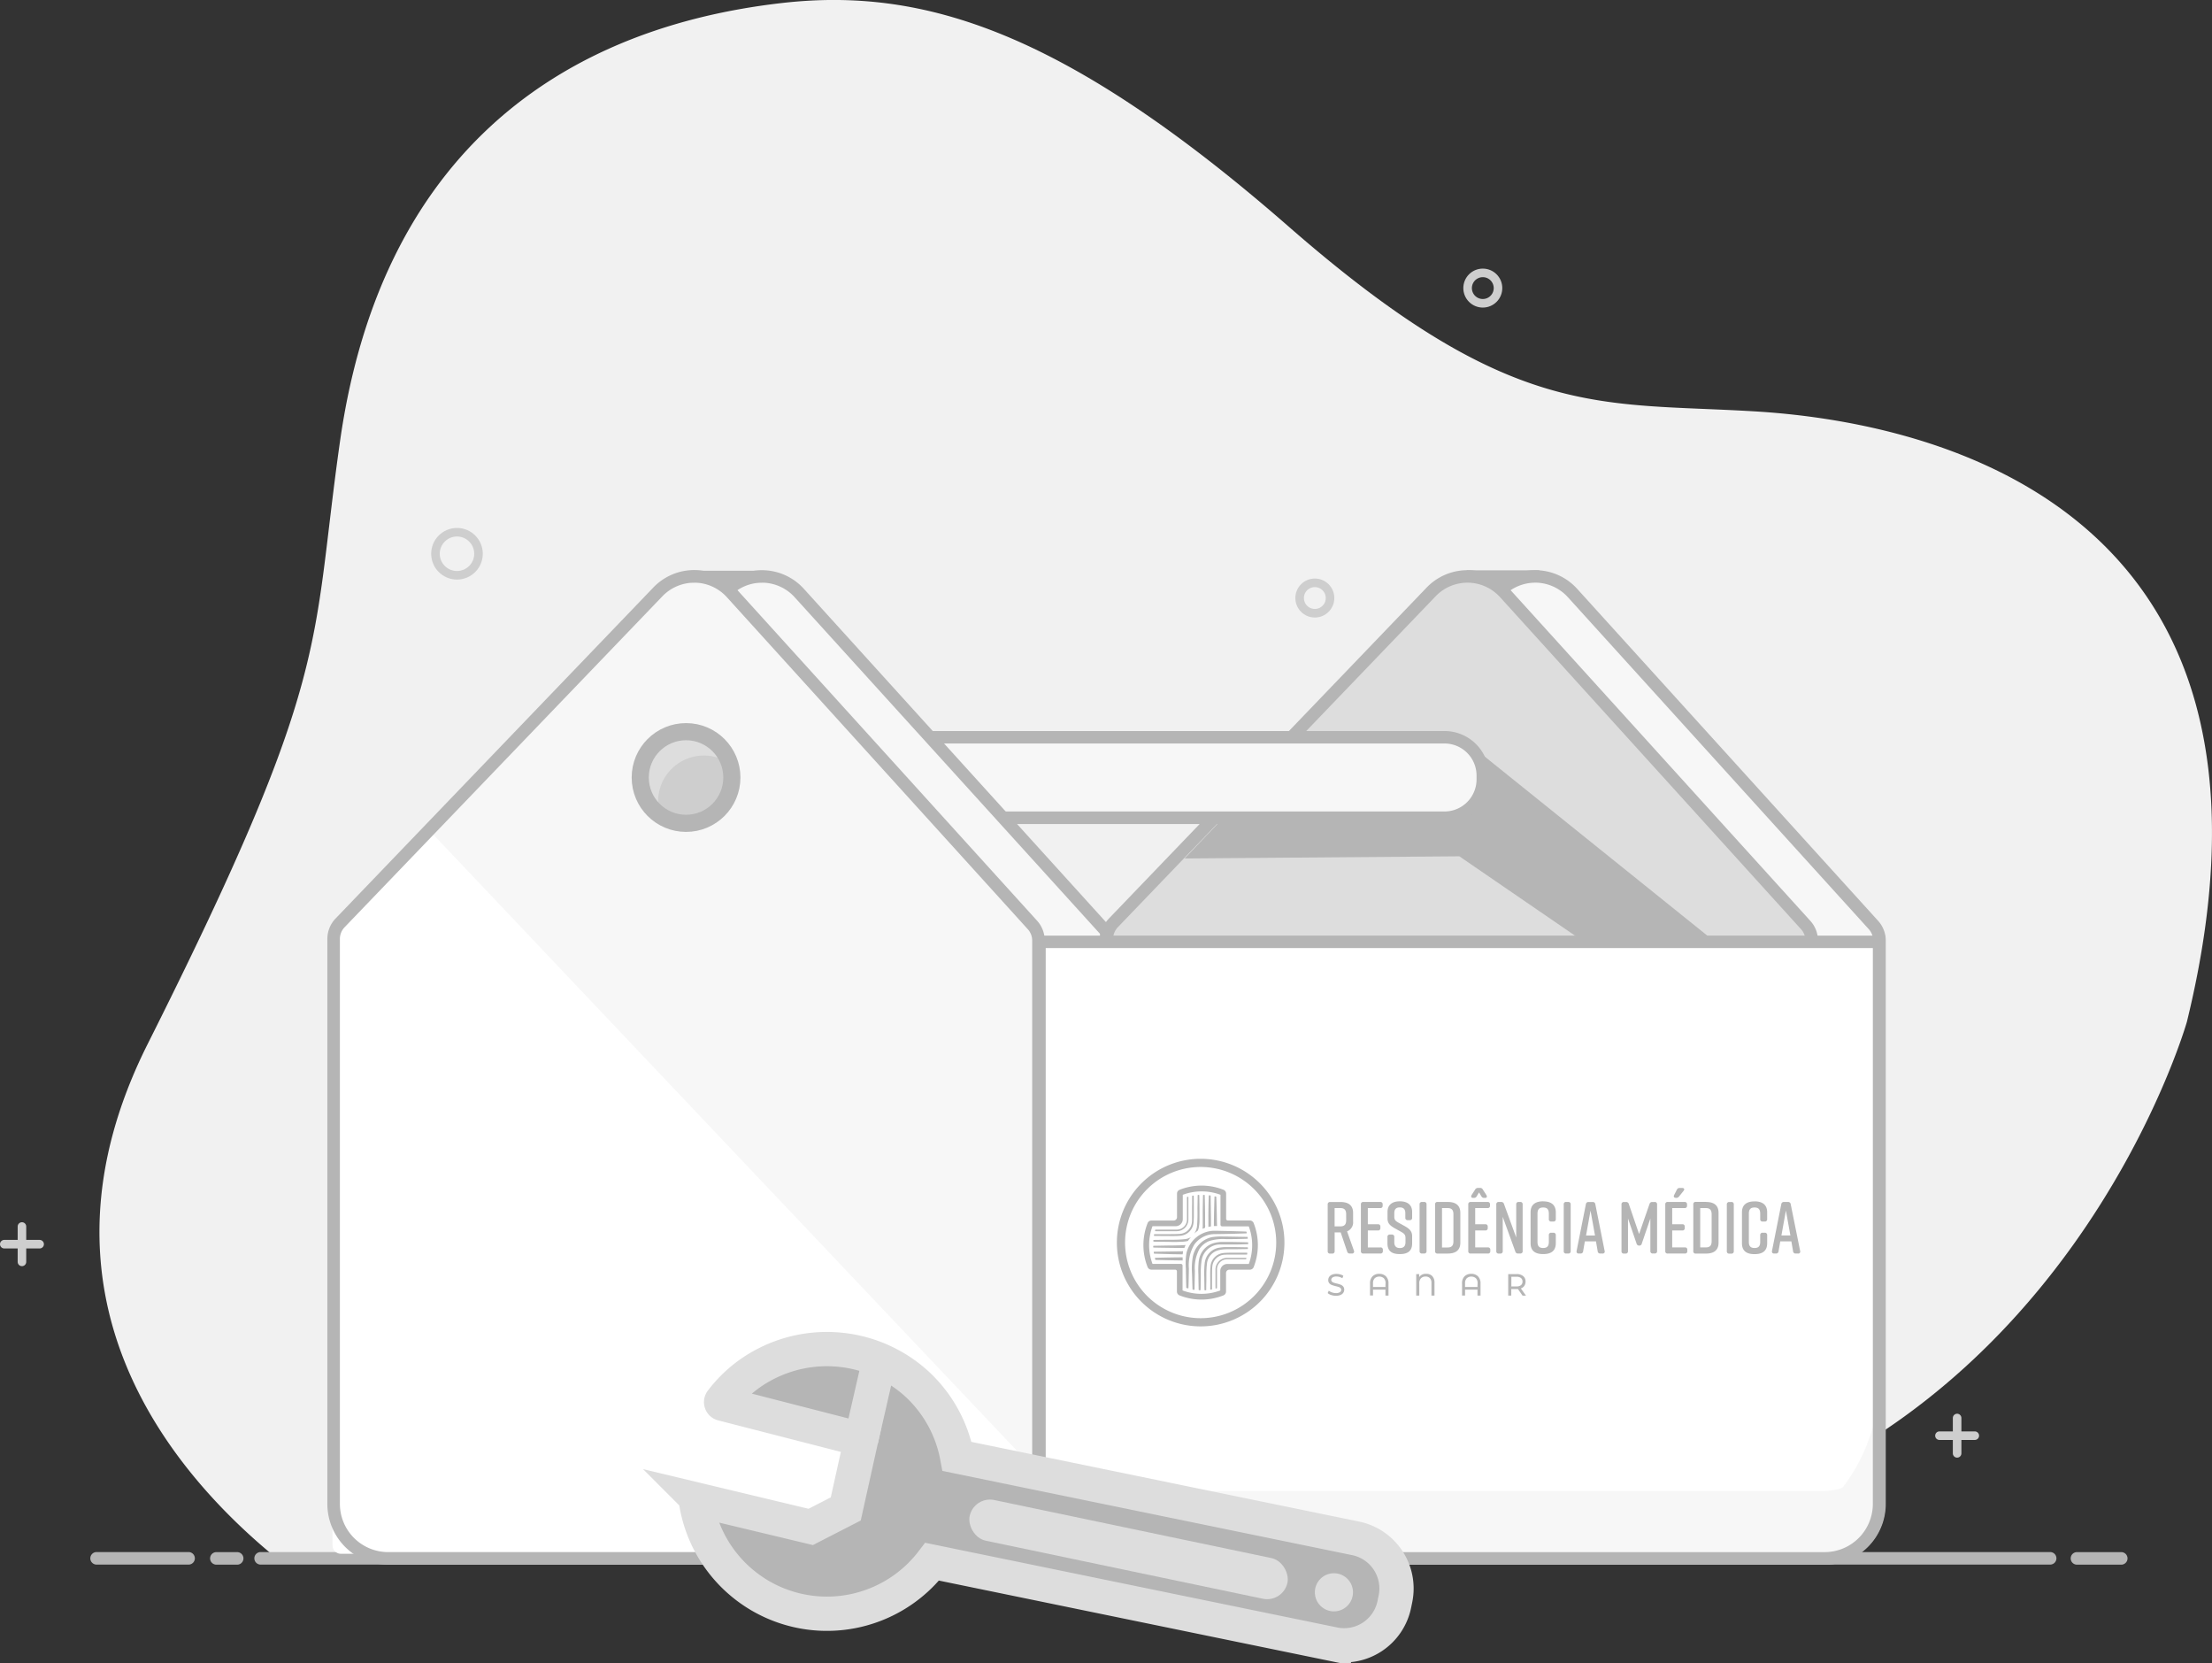 <svg xmlns="http://www.w3.org/2000/svg" xmlns:xlink="http://www.w3.org/1999/xlink" width="129.099" height="97.054" viewBox="0 0 129.099 97.054"><rect x="0" y="0" width="129.099" height="97.054" fill="#333333" stroke="none"/><defs><style>.a{fill:#f1f1f1;}.b{fill:#b5b5b5;}.c{fill:#f7f7f7;}.d{fill:#ddd;}.e,.g,.j{fill:none;stroke-miterlimit:10;}.e{stroke:#cecece;stroke-linecap:round;stroke-width:0.5px;}.f{fill:#fff;}.g{stroke:#ddd;stroke-width:2px;}.h{fill:url(#a);}.i{fill:#cecece;}.j{stroke:#b5b5b5;}.k{fill:#0f44b8;}</style><linearGradient id="a" x1="96.456" y1="-59.077" x2="97.456" y2="-59.077" gradientUnits="objectBoundingBox"><stop offset="0" stop-color="#ddd"/><stop offset="1" stop-color="#e6b43e"/></linearGradient></defs><g transform="translate(0.25)"><path class="a" d="M1033.658,876.753c-9.183-.555-14.2.6-27.226-10.77s-21.3-14.02-29.646-13.053c-13.717,1.59-23.465,9.581-25.738,25.575-1.716,12.076-.391,13.574-11.229,35.166-7.3,14.548,1.209,24.836,7.539,30h73.4a43.958,43.958,0,0,1,5.736-1.5c25.217-4.741,32.344-29.8,32.344-29.8C1066.373,881.589,1042.841,877.308,1033.658,876.753Z" transform="translate(-931.455 -852.748)"/><path class="b" d="M1070.314,1138.3H965.872a.366.366,0,1,1,0-.731h104.442a.366.366,0,0,1,0,.731Z" transform="translate(-950.892 -1047.011)"/><path class="b" d="M941.011,1138.3h-5.369a.366.366,0,0,1,0-.731h5.369a.366.366,0,1,1,0,.731Z" transform="translate(-930.274 -1047.011)"/><g transform="translate(67.941 33.265)"><path class="c" d="M1134.373,1015.757h38.316a2.82,2.82,0,0,0,2.82-2.82V979.71a1.358,1.358,0,0,0-.352-.911l-17.611-19.424a2.873,2.873,0,0,0-4.2-.06l-18.593,19.362a1.356,1.356,0,0,0-.378.94Z" transform="translate(-1134.007 -958.094)"/><path class="b" d="M1171.545,1015.4h-34.776a3.549,3.549,0,0,1-3.545-3.545v-32.96a1.714,1.714,0,0,1,.48-1.193l18.524-19.29a3.3,3.3,0,0,1,4.873.07l17.544,19.349a1.72,1.72,0,0,1,.446,1.157v32.867A3.549,3.549,0,0,1,1171.545,1015.4Zm-16.914-57.3a2.584,2.584,0,0,0-1.877.816l-18.524,19.29a.986.986,0,0,0-.276.686v32.96a2.817,2.817,0,0,0,2.814,2.814h34.776a2.817,2.817,0,0,0,2.814-2.814V978.985a.989.989,0,0,0-.257-.666l-17.544-19.35a2.583,2.583,0,0,0-1.89-.87Z" transform="translate(-1133.223 -957.368)"/></g><g transform="translate(63.986 33.265)"><path class="d" d="M1121.936,1015.723h41.135V979.677a1.36,1.36,0,0,0-.352-.913l-17.635-19.45a2.839,2.839,0,0,0-4.151-.06l-18.618,19.388a1.358,1.358,0,0,0-.379.941Z" transform="translate(-1121.57 -958.059)"/><path class="b" d="M1159.107,1015.4h-34.776a3.549,3.549,0,0,1-3.545-3.545v-32.96a1.716,1.716,0,0,1,.48-1.195l18.523-19.289a3.3,3.3,0,0,1,4.873.07l17.543,19.349a1.721,1.721,0,0,1,.447,1.158v32.866A3.549,3.549,0,0,1,1159.107,1015.4Zm-16.914-57.3a2.584,2.584,0,0,0-1.876.816L1121.794,978.2a.987.987,0,0,0-.277.688v32.96a2.817,2.817,0,0,0,2.814,2.814h34.776a2.817,2.817,0,0,0,2.814-2.814V978.986a.99.99,0,0,0-.257-.667l-17.544-19.349a2.582,2.582,0,0,0-1.889-.87Z" transform="translate(-1120.786 -957.368)"/></g><path class="b" d="M1136.2,997.032l16.033-.126,7.273,4.987h7.646l-13.727-11.038-13.1,1.848Z" transform="translate(-1067.311 -946.943)"/><g transform="translate(51.348 42.65)"><rect class="c" width="34.578" height="4.698" rx="2.349" transform="translate(0.366 0.366)"/><path class="b" d="M1113.744,992.316h-30.106a2.6,2.6,0,0,1-2.6-2.6v-.227a2.6,2.6,0,0,1,2.6-2.6h30.106a2.6,2.6,0,0,1,2.6,2.6v.227A2.6,2.6,0,0,1,1113.744,992.316Zm-30.106-4.7a1.872,1.872,0,0,0-1.87,1.87v.227a1.872,1.872,0,0,0,1.87,1.87h30.106a1.872,1.872,0,0,0,1.87-1.87v-.227a1.872,1.872,0,0,0-1.87-1.87Z" transform="translate(-1081.036 -986.886)"/></g><g transform="translate(22.811 33.264)"><path class="c" d="M992.436,1015.589h41.136V979.143a.323.323,0,0,0-.083-.216l-18-19.854a2.7,2.7,0,0,0-3.954-.057l-18.718,19.492a1.359,1.359,0,0,0-.379.941Z" transform="translate(-992.07 -957.925)"/><path class="b" d="M1029.608,1015.4H994.831a3.549,3.549,0,0,1-3.545-3.545v-32.96a1.716,1.716,0,0,1,.48-1.195l18.523-19.289a3.3,3.3,0,0,1,4.873.07l17.812,19.645a.686.686,0,0,1,.178.462v33.266A3.549,3.549,0,0,1,1029.608,1015.4Zm-16.914-57.3a2.584,2.584,0,0,0-1.877.816L992.294,978.2a.988.988,0,0,0-.277.688v32.96a2.817,2.817,0,0,0,2.814,2.814h34.777a2.817,2.817,0,0,0,2.814-2.814V978.585l-17.8-19.616a2.583,2.583,0,0,0-1.889-.87Z" transform="translate(-991.286 -957.366)"/></g><circle class="e" cx="0.887" cy="0.887" r="0.887" transform="translate(85.404 15.922)"/><circle class="e" cx="0.887" cy="0.887" r="0.887" transform="translate(75.601 34.006)"/><circle class="e" cx="1.256" cy="1.256" r="1.256" transform="translate(25.165 31.054)"/><g transform="translate(112.942 82.736)"><line class="e" y2="2.063" transform="translate(1.031)"/><line class="e" x1="2.063" transform="translate(0 1.031)"/></g><g transform="translate(0 71.563)"><line class="e" y2="2.063" transform="translate(1.031)"/><line class="e" x1="2.063" transform="translate(0 1.031)"/></g><path class="f" d="M980.281,1015.793h40.164a.486.486,0,0,0,.486-.486V979.934a1.842,1.842,0,0,0-.478-1.238l-16.844-18.578a3.764,3.764,0,0,0-5.5-.079l-17.8,18.531a1.848,1.848,0,0,0-.515,1.279v35.457A.486.486,0,0,0,980.281,1015.793Z" transform="translate(-960.637 -925.136)"/><path class="c" d="M1033.394,1010.016l-.06-30.291-.235-.607L1015.407,959.6a2.923,2.923,0,0,0-4.274-.061l-13.178,13.722a.248.248,0,0,0,.007.351l34.991,36.935C1033.694,1010.6,1033.394,1010.089,1033.394,1010.016Z" transform="translate(-972.976 -924.974)"/><path class="b" d="M1017.17,1015.4H982.393a3.549,3.549,0,0,1-3.545-3.545V978.892a1.718,1.718,0,0,1,.481-1.2l18.523-19.289a3.3,3.3,0,0,1,4.873.07l17.544,19.349a1.718,1.718,0,0,1,.446,1.157v32.867A3.549,3.549,0,0,1,1017.17,1015.4Zm-16.914-57.3a2.583,2.583,0,0,0-1.876.816L979.857,978.2a.99.99,0,0,0-.278.689v32.959a2.817,2.817,0,0,0,2.814,2.814h34.777a2.817,2.817,0,0,0,2.814-2.814V978.984a.99.99,0,0,0-.257-.666l-17.544-19.35a2.584,2.584,0,0,0-1.89-.87Z" transform="translate(-959.992 -924.102)"/><g transform="translate(60.052 54.584)"><path class="f" d="M.014,0h49a.014.014,0,0,1,.014.014V25.471A10.507,10.507,0,0,1,38.518,35.978H0a0,0,0,0,1,0,0V.014A.014.014,0,0,1,.014,0Z" transform="translate(0.366 0.366)"/><path class="c" d="M1155.342,1119.426h-42.557a3.224,3.224,0,0,1-3.224-3.224v3.935a3.224,3.224,0,0,0,3.224,3.224h42.557a3.224,3.224,0,0,0,3.224-3.224V1116.2A3.224,3.224,0,0,1,1155.342,1119.426Z" transform="translate(-1109.195 -1087.018)"/><path class="b" d="M1154.6,1061.129h-42.646a3.549,3.549,0,0,1-3.545-3.545v-33.16l.37,0h49.362l0,.37v32.794A3.549,3.549,0,0,1,1154.6,1061.129Zm-45.46-35.978v32.433a2.817,2.817,0,0,0,2.814,2.813H1154.6a2.817,2.817,0,0,0,2.814-2.813v-32.433Z" transform="translate(-1108.411 -1024.419)"/></g><g transform="translate(40.36 78.693)"><path class="b" d="M1047.893,1103.419l8.242,2.117-.9,4.056-2.044,1.049-6.713-1.607a7.732,7.732,0,0,0,13.07,4.464,7.818,7.818,0,0,0,.732-.828l23.443,4.818a2.988,2.988,0,0,0,3.528-2.325l.067-.326a2.988,2.988,0,0,0-2.325-3.529l-23.26-4.78a7.731,7.731,0,0,0-13.006-4.076A7.8,7.8,0,0,0,1047.893,1103.419Z" transform="translate(-1046.48 -1100.243)"/><path class="g" d="M1048.073,1103.508l8.1,2.081-.9,4.056-2.044,1.049-6.575-1.574a.1.1,0,0,0-.118.107,7.732,7.732,0,0,0,13.049,4.324,7.833,7.833,0,0,0,.732-.828l23.443,4.818a2.988,2.988,0,0,0,3.528-2.325l.067-.326a2.988,2.988,0,0,0-2.326-3.529l-23.26-4.78a7.7,7.7,0,0,0-2.365-4.248,7.8,7.8,0,0,0-9.012-1.038,7.511,7.511,0,0,0-2.379,2.063A.1.1,0,0,0,1048.073,1103.508Z" transform="translate(-1046.522 -1100.296)"/><rect class="d" width="18.946" height="2.424" rx="1.212" transform="matrix(0.979, 0.205, -0.205, 0.979, 16.23, 8.58)"/><circle class="h" cx="1.113" cy="1.113" r="1.113" transform="translate(36.129 13.1)"/><line class="g" y1="4.661" x2="1.067" transform="translate(9.655 0.632)"/></g><g transform="translate(37.116 42.691)"><circle class="i" cx="2.674" cy="2.674" r="2.674" transform="translate(0 0)"/><path class="d" d="M1037.319,991.081a2.674,2.674,0,0,1,4.175-2.213,2.674,2.674,0,1,0-4.045,3.033A2.675,2.675,0,0,1,1037.319,991.081Z" transform="translate(-1036.276 -987.015)"/><circle class="j" cx="2.674" cy="2.674" r="2.674" transform="translate(0 0)"/></g><path class="b" d="M1301.776,1138.3h-2.623a.366.366,0,0,1,0-.731h2.623a.366.366,0,0,1,0,.731Z" transform="translate(-1178.204 -1047.007)"/><path class="b" d="M958.923,1138.3h-1.176a.366.366,0,1,1,0-.731h1.176a.366.366,0,1,1,0,.731Z" transform="translate(-945.35 -1047.007)"/><g transform="translate(40.078 33.302)"><line class="k" x2="4.233" transform="translate(0 0.34)"/><rect class="b" width="4.233" height="0.681"/></g><g transform="translate(64.936 67.612)"><path class="b" d="M5.61,4.4c.036,0,.069-.006.1-.007h.107l.442-.006c.494-.007.847-.02,1.335-.036a.024.024,0,0,0,.023-.029l-.013-.058a.024.024,0,0,0-.023-.018c-.486-.016-.833-.027-1.322-.036L5.821,4.2c-.072,0-.152,0-.23.005A1.7,1.7,0,0,0,4.1,5.5a3.684,3.684,0,0,0-.036.9c.005.387.013.73.024,1.116a.024.024,0,0,0,.016.022c.027.009.054.015.082.022a.024.024,0,0,0,.03-.023c.012-.394.019-.741.025-1.137a2.362,2.362,0,0,1,.319-1.4A1.476,1.476,0,0,1,5.61,4.4Zm-.165.394a2.668,2.668,0,0,1,.967-.107c.463,0,.786-.005,1.243-.022a.024.024,0,0,0,.023-.027c0-.02-.005-.041-.008-.061a.024.024,0,0,0-.024-.02L6.486,4.536l-.221,0a3.405,3.405,0,0,0-.681.036,1.443,1.443,0,0,0-1.11,1.122,3.984,3.984,0,0,0-.052.986c.01.33.02.6.03.933a.024.024,0,0,0,.019.023l.072.01a.024.024,0,0,0,.028-.023c.006-.377.012-.7.018-1.076a2.364,2.364,0,0,1,.265-1.282,1.233,1.233,0,0,1,.59-.472Zm-2.43.266-.832.015a.024.024,0,0,0-.023.024v.057a.024.024,0,0,0,.023.023c.353.009.805.014,1.071.018.135,0,.52.013.728,0a1.52,1.52,0,0,1,.068-.168c-.2.022-.562.025-.7.028-.078,0-.253,0-.333,0ZM7.8,3.6H6.514a.1.1,0,0,1-.1-.1V2.031a.24.24,0,0,0-.152-.223,3.482,3.482,0,0,0-2.562,0,.24.24,0,0,0-.152.223V3.408a.194.194,0,0,1-.194.194h-1.3a.24.24,0,0,0-.223.152,3.483,3.483,0,0,0,0,2.562.24.24,0,0,0,.223.153H3.443a.1.1,0,0,1,.1.1V7.747a.24.24,0,0,0,.152.223,3.487,3.487,0,0,0,2.562,0,.24.24,0,0,0,.152-.223V6.664A.194.194,0,0,1,6.6,6.47H7.8a.24.24,0,0,0,.223-.153,3.487,3.487,0,0,0,0-2.562A.241.241,0,0,0,7.8,3.6ZM7.736,6.137H6.482a.41.41,0,0,0-.41.41V7.682a3.15,3.15,0,0,1-2.2,0V6.232a.1.1,0,0,0-.1-.1H2.118a3.15,3.15,0,0,1,0-2.2H3.475a.41.41,0,0,0,.41-.412V2.1a3.15,3.15,0,0,1,2.2,0V3.842a.1.1,0,0,0,.1.1H7.736a3.15,3.15,0,0,1,0,2.2Zm-.168-.358H6.486a.682.682,0,0,0-.693.662V7.545a.024.024,0,0,0,.03.023l.042-.011a.024.024,0,0,0,.017-.023V6.44a.592.592,0,0,1,.605-.578H7.561a.024.024,0,0,0,.023-.017l.009-.036a.024.024,0,0,0-.025-.034Zm.1-.907c-.354-.009-.688-.016-.967-.02l-.394,0c-.043,0-.157,0-.2,0a2.174,2.174,0,0,0-.358.052,1.218,1.218,0,0,0-.9.9c-.012.033-.021.117-.03.152a4.827,4.827,0,0,0-.022.8c0,.241.008.559.015.889a.024.024,0,0,0,.023.023.632.632,0,0,1,.064,0,.024.024,0,0,0,.025-.023c.005-.255.008-.483.011-.652,0-.08,0-.255,0-.335a4.474,4.474,0,0,1,.053-.755,1.089,1.089,0,0,1,.173-.424,1.1,1.1,0,0,1,.721-.466A1.625,1.625,0,0,1,6.049,5l.087,0h.09l.37,0c.092,0,.293,0,.385,0,.192,0,.418-.01.692-.017A.024.024,0,0,0,7.7,4.945V4.894A.024.024,0,0,0,7.671,4.871Zm0,.292L6.9,5.151l-.366,0c-.029,0-.159,0-.19,0a2.7,2.7,0,0,0-.337.036,1.017,1.017,0,0,0-.832.831c-.008.022-.014.12-.02.143a6.309,6.309,0,0,0-.015.75c0,.156.005.445.01.735a.024.024,0,0,0,.025.024l.056,0a.024.024,0,0,0,.022-.024c0-.241.006-.462.008-.571,0-.054,0-.251,0-.3A5.384,5.384,0,0,1,5.3,6.088.917.917,0,0,1,5.446,5.7c.3-.446.819-.423,1.294-.426l.347,0,.576-.009a.024.024,0,0,0,.024-.022.309.309,0,0,1,0-.052.024.024,0,0,0-.022-.026ZM4.927,0a4.889,4.889,0,1,0,4.89,4.889A4.889,4.889,0,0,0,4.927,0ZM8.046,8.007a4.411,4.411,0,1,1,0-6.238,4.411,4.411,0,0,1,0,6.238ZM7.632,5.48c-.251,0-.454,0-.529,0H6.584c-.028,0-.289.008-.315.017a.84.84,0,0,0-.763.754c0,.011-.007.122-.01.133-.014.058-.008.633-.007.691s0,.294,0,.537a.024.024,0,0,0,.028.023l.05-.009A.024.024,0,0,0,5.591,7.6c0-.217,0-.4,0-.447V6.888c0-.06,0-.546.018-.6a.735.735,0,0,1,.115-.345.759.759,0,0,1,.586-.347c.013,0,.118-.005.131-.006h.748l.43,0a.024.024,0,0,0,.023-.019q0-.025.008-.049a.024.024,0,0,0-.021-.034Zm-2.447-1.6c0-.047,0-.16,0-.2l0-.394c0-.3-.01-.788-.02-1.156a.024.024,0,0,0-.023-.023H5.091a.024.024,0,0,0-.025.023c-.008.287-.013.669-.017.882,0,.092,0,.293,0,.385l0,.37v.09c0,.019,0,.066,0,.087s-.008.1-.015.14c.049-.02.1-.038.149-.054.005-.058.01-.113.013-.147Zm.346.063c0-.072,0-.143,0-.218l0-.221c-.007-.458-.013-.886-.02-1.344a.024.024,0,0,0-.02-.024L5.43,2.132a.024.024,0,0,0-.027.023c-.019.485-.027.94-.024,1.427,0,.131,0,.264,0,.394.051-.012.1-.023.157-.031ZM2.213,5.422a.023.023,0,0,0-.023.027c0,.022.005.045.009.067a.023.023,0,0,0,.023.019l1.115.033c.157,0,.387.009.544.005a1.466,1.466,0,0,1,.025-.182c-.122.008-.315.01-.436.012ZM4.825,3.98a3.028,3.028,0,0,0,.036-.336c0-.031,0-.162,0-.19l0-.367c0-.191-.006-.65-.013-.955a.024.024,0,0,0-.025-.023l-.048,0a.023.023,0,0,0-.022.023c0,.259-.009.633-.012.768a9.664,9.664,0,0,1-.021.988.986.986,0,0,1-.165.478,1.887,1.887,0,0,1,.21-.177A.964.964,0,0,0,4.825,3.98Zm1.046-.057a.015.015,0,0,0,.014-.015l-.008-.183c-.007-.508-.016-.987-.036-1.495a.024.024,0,0,0-.018-.023l-.057-.014a.024.024,0,0,0-.03.023c-.018.513-.029,1-.036,1.509l0,.2C5.754,3.922,5.815,3.925,5.871,3.923Zm-3.685.913c.307.005.739.008.915.011a8.018,8.018,0,0,0,.846-.014c.023-.006.121-.012.143-.02a.835.835,0,0,0,.095-.02,1.76,1.76,0,0,1,.179-.222.914.914,0,0,1-.344.117,7.178,7.178,0,0,1-.778.036c-.053,0-.249,0-.3,0l-.752.01a.024.024,0,0,0-.023.022c0,.018,0,.036,0,.052a.024.024,0,0,0,.026.025ZM3.6,5.749c-.422.006-.9.014-1.318.028a.024.024,0,0,0-.022.03c.007.025.012.048.019.073A.024.024,0,0,0,2.3,5.9c.414.013.888.023,1.3.028.072,0,.2,0,.276.006,0-.072,0-.122,0-.187-.067,0-.206,0-.273.005ZM2.224,4.5l.712.005c.059,0,.633.007.691-.007.011,0,.122-.006.133-.01a.84.84,0,0,0,.752-.763c.009-.025.015-.287.017-.315V2.888c0-.086,0-.458-.006-.719a.024.024,0,0,0-.028-.023l-.044.008a.024.024,0,0,0-.02.023c0,.241,0,.559-.005.62v.75c0,.013,0,.119-.006.131a.76.76,0,0,1-.349.586.735.735,0,0,1-.344.115c-.057.015-.543.017-.6.018H2.858c-.059,0-.385,0-.624,0a.024.024,0,0,0-.023.02L2.2,4.465a.024.024,0,0,0,.022.03Zm.06-.276H3.549a.683.683,0,0,0,.663-.693V2.238a.024.024,0,0,0-.03-.023l-.036.01a.024.024,0,0,0-.017.023V3.527a.593.593,0,0,1-.58.605H2.3a.024.024,0,0,0-.023.017l-.011.041a.024.024,0,0,0,.024.029ZM32.663,2.282h.013a.208.208,0,0,0,.172-.082l.262-.327c.077-.095.036-.172-.086-.172H32.89a.168.168,0,0,0-.168.1l-.161.314c-.048.095-.005.163.1.163ZM17.848,5.527h.12a.129.129,0,0,0,.143-.143V2.661a.129.129,0,0,0-.143-.143h-.12a.129.129,0,0,0-.143.143V5.385A.129.129,0,0,0,17.848,5.527Zm2.97-3.245h.056a.172.172,0,0,0,.168-.1l.133-.219.133.219a.172.172,0,0,0,.168.1h.056c.1,0,.129-.077.069-.172L21.4,1.8a.168.168,0,0,0-.168-.1h-.12a.179.179,0,0,0-.168.1l-.2.309C20.69,2.2,20.72,2.282,20.818,2.282Zm3,5.129a.42.42,0,0,0,.072-.247.394.394,0,0,0-.14-.321.578.578,0,0,0-.383-.116h-.489V7.98h.179V7.6h.31a.7.7,0,0,0,.079,0l.27.385h.2l-.3-.421A.4.4,0,0,0,23.819,7.411Zm-.457.036h-.3V6.883h.3a.409.409,0,0,1,.26.072.253.253,0,0,1,.09.209.255.255,0,0,1-.09.21A.4.4,0,0,1,23.362,7.447ZM33.184,5.17h-.735V4.182h.589a.129.129,0,0,0,.143-.143V3.962a.129.129,0,0,0-.143-.143h-.589V2.876h.722a.127.127,0,0,0,.143-.143V2.661a.129.129,0,0,0-.143-.143h-.984a.129.129,0,0,0-.143.143V5.385a.128.128,0,0,0,.143.143h1a.128.128,0,0,0,.143-.143V5.314A.127.127,0,0,0,33.184,5.17ZM31.422,2.52h-.138a.153.153,0,0,0-.159.116l-.609,1.755-.6-1.755a.158.158,0,0,0-.163-.116h-.12a.129.129,0,0,0-.143.143V5.388a.128.128,0,0,0,.143.143h.09a.131.131,0,0,0,.146-.143V3.482l.5,1.466a.148.148,0,0,0,.155.116.14.14,0,0,0,.15-.116l.5-1.466v1.9a.129.129,0,0,0,.143.143h.107a.128.128,0,0,0,.143-.143V2.661a.131.131,0,0,0-.145-.142Zm-3.46.129a.146.146,0,0,0-.155-.129h-.241a.146.146,0,0,0-.155.129L26.87,5.373c-.017.1.03.155.125.155H27.1a.14.14,0,0,0,.15-.129l.1-.58H28l.1.58a.143.143,0,0,0,.155.129h.125a.115.115,0,0,0,.125-.155ZM27.42,4.477l.262-1.453.262,1.453Zm-1.039-1.96h-.12a.129.129,0,0,0-.143.143V5.385a.128.128,0,0,0,.143.143h.12a.129.129,0,0,0,.143-.143V2.661a.129.129,0,0,0-.144-.142Zm-1.457-.036h-.009c-.456,0-.731.2-.731.636V4.923c0,.455.275.636.731.636h.009c.456,0,.731-.185.731-.636V4.457a.129.129,0,0,0-.143-.143h-.12a.129.129,0,0,0-.143.143v.391c0,.262-.112.356-.331.356s-.331-.095-.331-.356V3.2c0-.262.112-.358.331-.358s.331.095.331.358v.318a.129.129,0,0,0,.143.143h.12a.129.129,0,0,0,.143-.143V3.122c0-.436-.276-.638-.732-.638ZM39.915,5.373l-.55-2.725a.146.146,0,0,0-.155-.129H38.97a.146.146,0,0,0-.155.129l-.542,2.725c-.017.1.03.155.125.155h.107a.14.14,0,0,0,.15-.129l.1-.58h.649l.1.58a.143.143,0,0,0,.155.129h.125A.115.115,0,0,0,39.915,5.373Zm-1.092-.9.262-1.453.262,1.453Zm-4.4-1.959h-.6a.129.129,0,0,0-.143.143V5.387a.128.128,0,0,0,.143.143h.6c.456,0,.731-.193.731-.636V3.155C35.157,2.712,34.882,2.519,34.426,2.519Zm.327,2.3c0,.266-.12.356-.344.356h-.322V2.876h.322c.224,0,.344.09.344.358Zm2.51-2.328h-.009c-.456,0-.731.2-.731.636V4.927c0,.455.275.636.731.636h.009c.456,0,.731-.185.731-.636v-.47a.129.129,0,0,0-.143-.143h-.12a.129.129,0,0,0-.143.143v.391c0,.262-.112.356-.331.356s-.331-.095-.331-.356V3.2c0-.262.112-.358.331-.358s.331.095.331.358v.318a.129.129,0,0,0,.143.143h.12a.129.129,0,0,0,.143-.143V3.122c0-.436-.274-.638-.73-.638ZM35.9,2.522h-.12a.129.129,0,0,0-.143.143V5.39a.128.128,0,0,0,.143.143h.12a.129.129,0,0,0,.143-.143V2.661a.129.129,0,0,0-.145-.142ZM18.093,6.712a.458.458,0,0,0-.412.192V6.727h-.172V7.98h.179V7.271a.408.408,0,0,1,.1-.3.362.362,0,0,1,.27-.1.327.327,0,0,1,.249.094.387.387,0,0,1,.09.277v.738h.179V7.237a.548.548,0,0,0-.127-.389A.461.461,0,0,0,18.093,6.712ZM15.562,5.385V5.314a.127.127,0,0,0-.143-.143h-.734V4.182h.589a.129.129,0,0,0,.143-.143V3.962a.129.129,0,0,0-.143-.143h-.589V2.876h.722a.127.127,0,0,0,.143-.143V2.661a.129.129,0,0,0-.143-.143h-.984a.129.129,0,0,0-.143.143V5.385a.128.128,0,0,0,.143.143h1A.129.129,0,0,0,15.562,5.385Zm1.294-1.448-.391-.215c-.172-.1-.236-.163-.236-.344V3.172c0-.241.116-.335.322-.335s.322.095.322.335v.266a.129.129,0,0,0,.143.143h.112a.129.129,0,0,0,.143-.143V3.1c0-.434-.3-.619-.714-.619h-.009c-.413,0-.714.185-.714.619v.378c0,.287.146.417.421.576l.387.215c.176.1.241.176.241.358v.236c0,.236-.116.344-.327.344s-.327-.107-.327-.344v-.3a.129.129,0,0,0-.143-.143h-.113a.129.129,0,0,0-.143.143v.369c0,.456.262.628.716.628h.009c.456,0,.716-.176.716-.628V4.517c0-.288-.159-.434-.417-.58ZM15.349,6.712a.529.529,0,0,0-.392.146.568.568,0,0,0-.145.418v.7h.176V7.635h.724V7.98h.179v-.7a.569.569,0,0,0-.145-.418A.531.531,0,0,0,15.349,6.712Zm.362.767h-.724V7.26a.4.4,0,0,1,.1-.29.408.408,0,0,1,.532,0,.4.4,0,0,1,.1.29ZM13.473,4.234a.56.56,0,0,0,.352-.576v-.5c0-.443-.275-.636-.731-.636h-.609a.129.129,0,0,0-.143.143V5.388a.128.128,0,0,0,.143.143h.12a.129.129,0,0,0,.143-.143V4.294H13.1l.378,1.117a.149.149,0,0,0,.159.116h.118a.115.115,0,0,0,.12-.163Zm-.052-.649c0,.266-.12.358-.344.358h-.331V2.876h.33c.224,0,.344.09.344.358Zm7.3,3.128a.535.535,0,0,0-.394.146.553.553,0,0,0-.143.418v.7h.176V7.635h.724V7.98h.179v-.7a.569.569,0,0,0-.145-.418A.531.531,0,0,0,20.719,6.712Zm.362.767h-.724V7.26a.4.4,0,0,1,.1-.29.408.408,0,0,1,.532,0,.4.4,0,0,1,.1.29ZM13.1,7.346a1.684,1.684,0,0,0-.227-.068,1.652,1.652,0,0,1-.173-.048.3.3,0,0,1-.107-.063.137.137,0,0,1-.043-.1.169.169,0,0,1,.076-.143.4.4,0,0,1,.228-.056.631.631,0,0,1,.176.026.645.645,0,0,1,.168.076l.059-.143a.577.577,0,0,0-.184-.082.834.834,0,0,0-.218-.029.651.651,0,0,0-.267.048.362.362,0,0,0-.16.129.322.322,0,0,0-.053.181.279.279,0,0,0,.062.191.378.378,0,0,0,.149.1,1.85,1.85,0,0,0,.228.068q.113.027.175.048a.283.283,0,0,1,.1.062.139.139,0,0,1,.042.1.162.162,0,0,1-.077.14.408.408,0,0,1-.233.053.673.673,0,0,1-.23-.041.549.549,0,0,1-.184-.1l-.066.14a.558.558,0,0,0,.207.114.854.854,0,0,0,.273.044.669.669,0,0,0,.269-.048.358.358,0,0,0,.163-.129.319.319,0,0,0,.054-.179.274.274,0,0,0-.062-.188A.382.382,0,0,0,13.1,7.346ZM23.453,5.527h.125a.128.128,0,0,0,.143-.143V2.661a.129.129,0,0,0-.143-.143h-.09a.129.129,0,0,0-.143.143v1.93l-.714-1.956a.158.158,0,0,0-.163-.116h-.143a.129.129,0,0,0-.143.143V5.387a.128.128,0,0,0,.143.143h.09a.129.129,0,0,0,.143-.143v-2l.735,2.024A.153.153,0,0,0,23.453,5.527Zm-1.767-.358h-.735V4.182h.589a.129.129,0,0,0,.143-.143V3.962a.129.129,0,0,0-.143-.143h-.589V2.876h.721a.127.127,0,0,0,.143-.143V2.661a.129.129,0,0,0-.143-.143H20.69a.129.129,0,0,0-.143.143V5.385a.128.128,0,0,0,.143.143h1a.128.128,0,0,0,.143-.143V5.314a.127.127,0,0,0-.143-.143ZM19.353,2.518h-.6a.129.129,0,0,0-.143.143V5.386a.128.128,0,0,0,.143.143h.6c.456,0,.731-.193.731-.636V3.155c0-.443-.275-.636-.731-.636Zm.327,2.3c0,.266-.12.356-.344.356h-.322V2.876h.322c.224,0,.344.09.344.358Z" transform="translate(-0.04 0)"/></g><g transform="translate(85.359 33.277)"><line class="k" x2="4.233" transform="translate(0 0.34)"/><rect class="b" width="4.233" height="0.681" transform="translate(0)"/></g></g></svg>